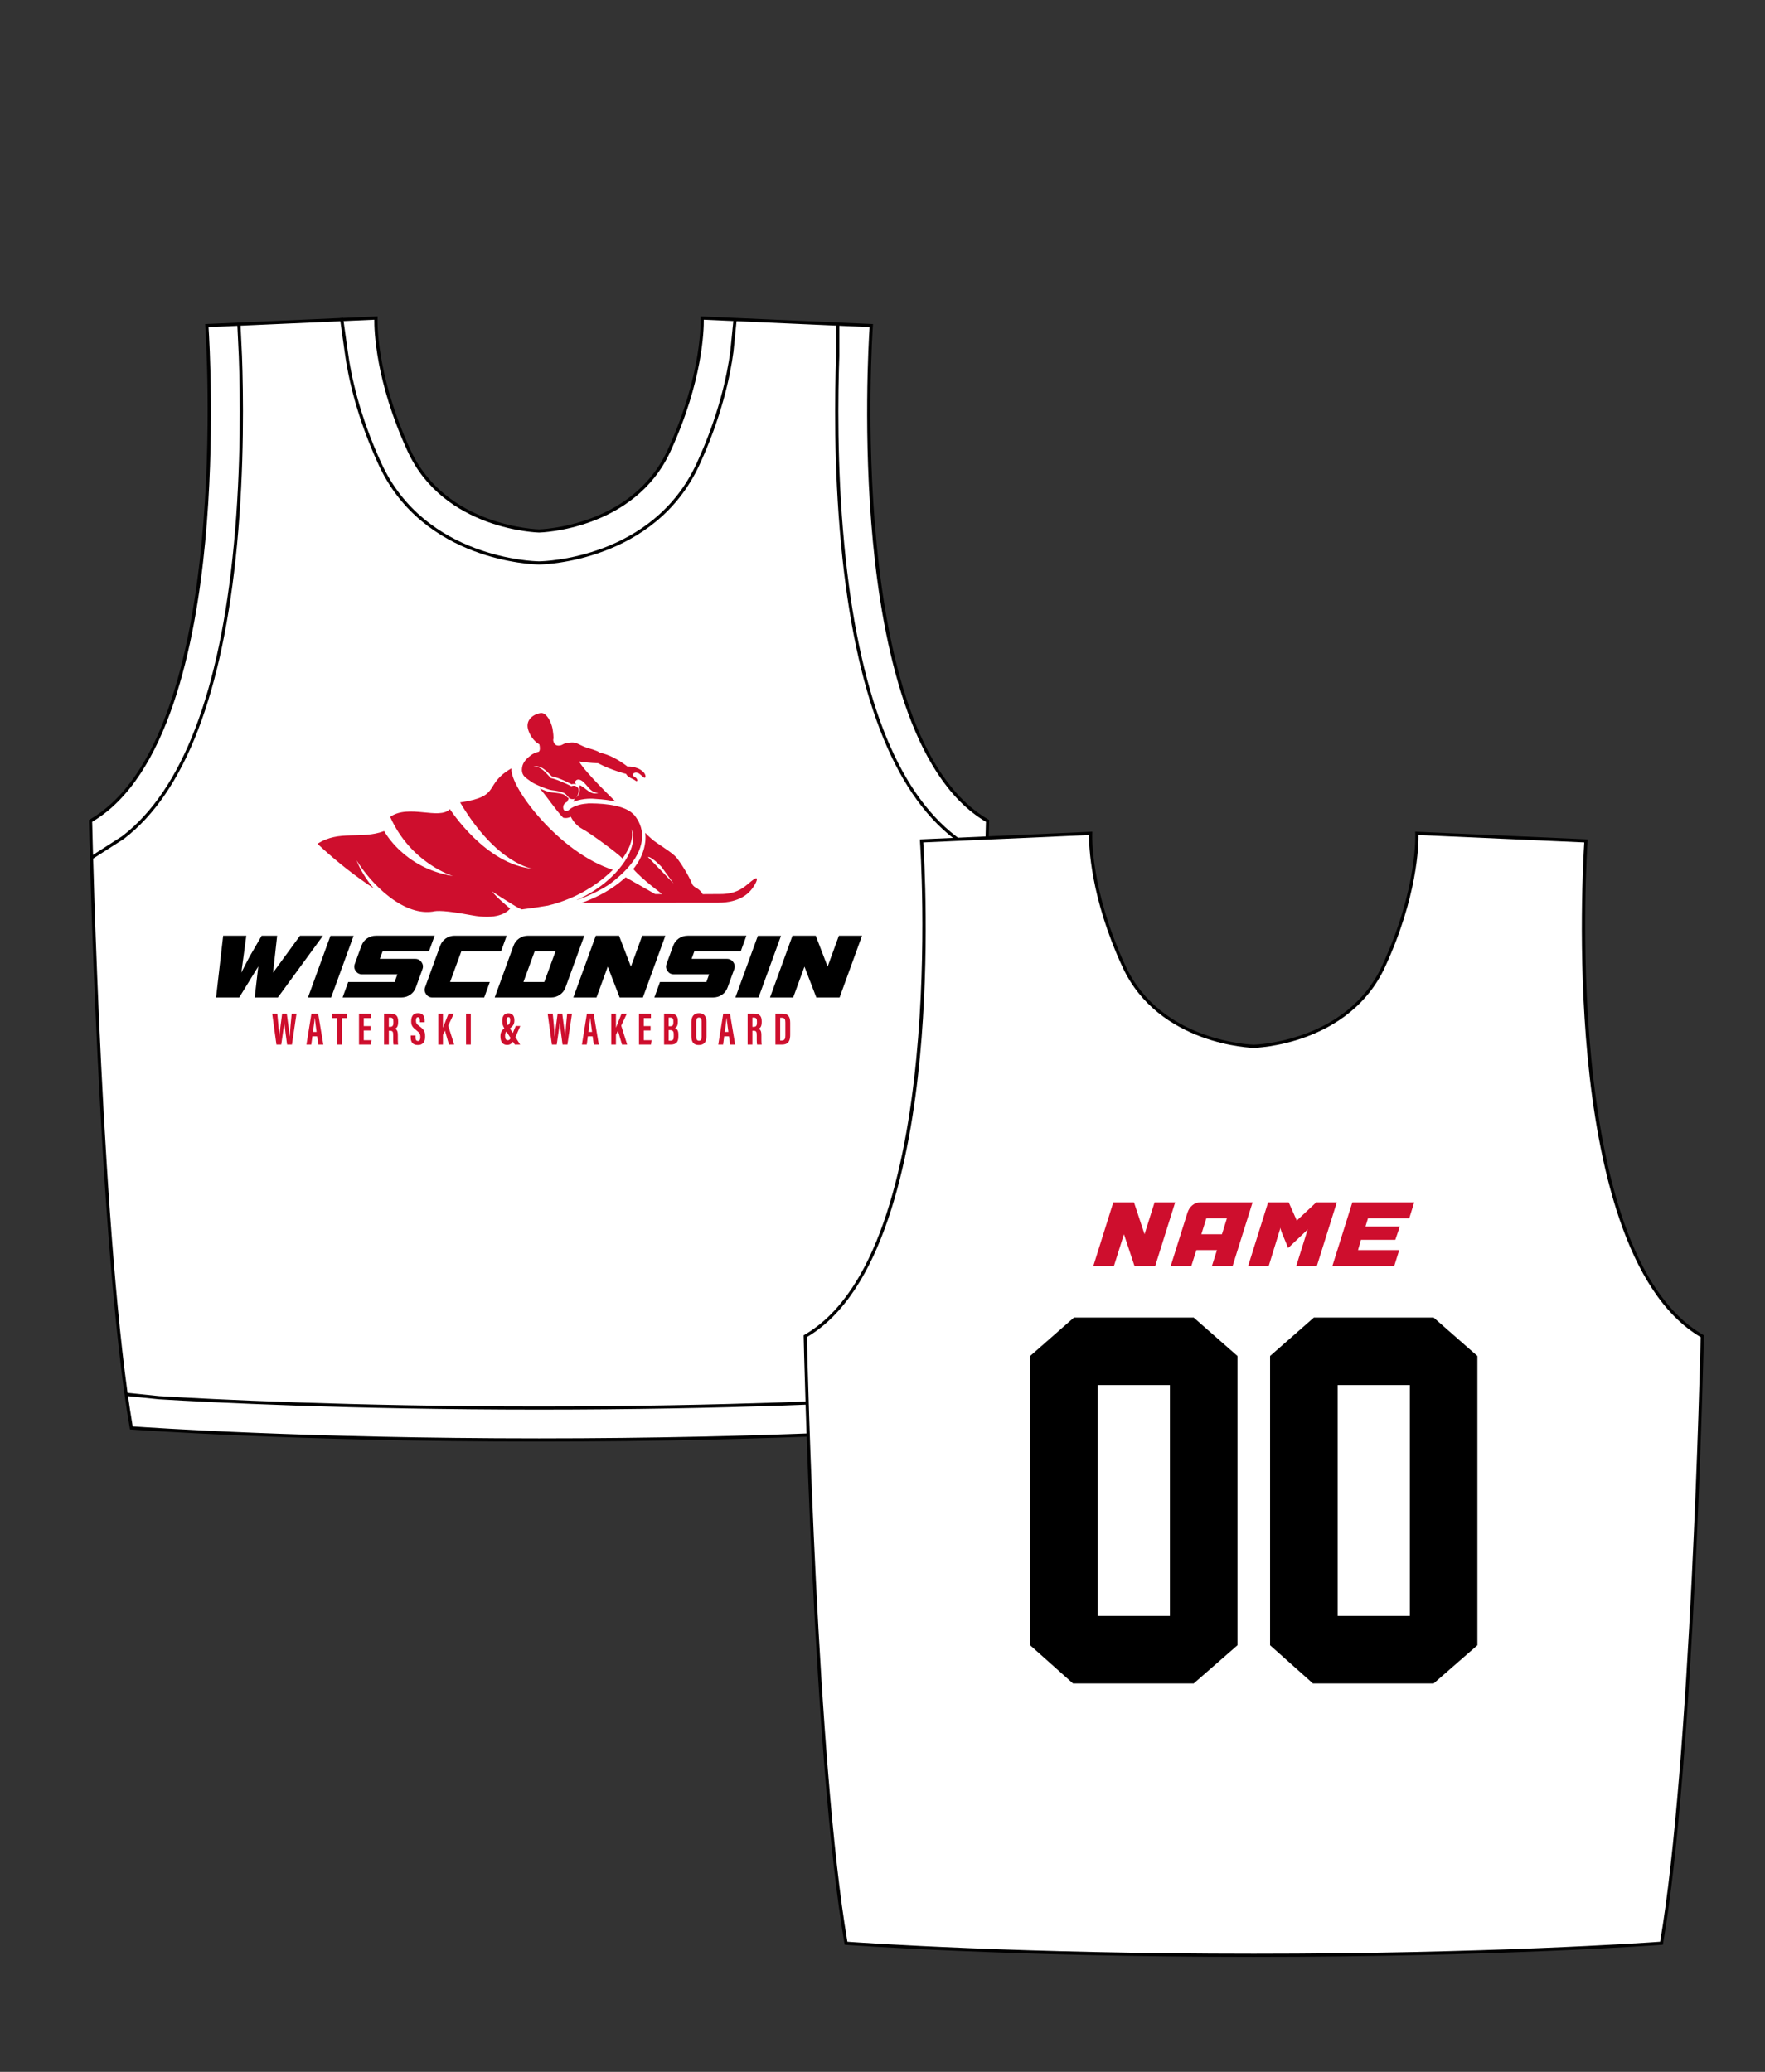 <?xml version="1.0" encoding="utf-8"?>
<!-- Generator: Adobe Illustrator 28.3.0, SVG Export Plug-In . SVG Version: 6.00 Build 0)  -->
<svg version="1.1" id="Layer_1" xmlns="http://www.w3.org/2000/svg" xmlns:xlink="http://www.w3.org/1999/xlink" x="0px" y="0px"
	 viewBox="0 0 460 540" enable-background="new 0 0 460 540" xml:space="preserve">
<rect x="0" y="0" width="460" height="540" fill="#333333" stroke="none"/>
<g>
	<g>
		<g>
			<path fill="#FFFFFF" d="M227.077,84.863l-44.08-1.968c0,0,0.787,14.168-8.658,34.634c-9.446,20.466-33.847,20.859-33.847,20.859
				s-24.401-0.393-33.847-20.859s-8.659-34.634-8.659-34.634l-44.08,1.968c0,0,7.871,107.051-30.305,129.091
				c0,0,2.361,110.199,10.626,158.215c0,0,41.718,3.149,106.264,3.149s106.264-3.149,106.264-3.149
				c8.265-48.015,10.626-158.215,10.626-158.215C219.206,191.914,227.077,84.863,227.077,84.863z"/>
			<path d="M140.492,375.734c-63.823,0-105.878-3.119-106.295-3.15l-0.324-0.024l-0.055-0.32
				c-8.177-47.497-10.609-157.174-10.633-158.276l-0.006-0.246l0.214-0.124C60.91,191.935,53.569,85.962,53.491,84.894l-0.032-0.428
				l44.969-2.007l-0.025,0.459c-0.008,0.141-0.665,14.316,8.62,34.437c9.225,19.985,33.235,20.613,33.477,20.617
				c0.228-0.004,24.237-0.632,33.462-20.618c9.285-20.12,8.628-34.295,8.62-34.436l-0.025-0.459l44.969,2.007l-0.032,0.428
				c-0.078,1.068-7.416,107.042,30.098,128.699l0.214,0.124l-0.006,0.246c-0.023,1.103-2.456,110.78-10.633,158.276l-0.055,0.32
				l-0.324,0.024C246.369,372.615,204.314,375.734,140.492,375.734z M34.584,371.777c4.033,0.29,45.074,3.124,105.908,3.124
				c60.836,0,101.874-2.834,105.907-3.124c7.935-46.513,10.428-151.745,10.561-157.586c-19.713-11.599-26.903-46.075-29.462-73.007
				c-2.583-27.198-1.099-52.362-0.865-55.923l-43.208-1.929c0.031,2.609-0.264,16.076-8.708,34.373
				c-9.446,20.466-33.972,21.097-34.218,21.101c-0.26-0.004-24.786-0.635-34.232-21.101c-8.444-18.296-8.739-31.763-8.708-34.373
				L54.351,85.26c0.233,3.561,1.718,28.725-0.865,55.923c-2.559,26.932-9.749,61.409-29.462,73.007
				C24.156,220.032,26.649,325.264,34.584,371.777z"/>
		</g>
		<path fill="#010101" d="M257.126,225.2l-8.44-6.56c-15.883-12.157-25.803-37.953-29.48-76.669
			c-1.945-20.476-1.644-39.598-1.29-49.174l-0.001-8.336h0.834v8.352c-0.354,9.571-0.654,28.652,1.287,49.08
			c3.654,38.477,13.465,64.076,29.159,76.088l8.443,6.561L257.126,225.2z"/>
		<path fill="#010101" d="M140.357,147.135c-1.228-0.02-30.039-0.772-41.655-25.94c-5.759-12.476-8.011-22.96-8.887-29.559
			l-1.214-8.683l0.824-0.115l1.215,8.686c0.869,6.544,3.104,16.94,8.817,29.322c11.399,24.698,39.707,25.437,40.906,25.457h0.262
			c1.192-0.02,29.5-0.758,40.899-25.457c5.717-12.386,7.95-22.78,8.816-29.319l0.815-8.162l0.828,0.083l-0.816,8.175
			c-0.875,6.609-3.127,17.091-8.888,29.572c-11.616,25.168-40.428,25.92-41.648,25.94H140.357z"/>
		<path fill="#010101" d="M23.826,224.07l-0.449-0.701l8.441-5.409c15.666-11.993,25.477-37.593,29.131-76.068
			c1.941-20.428,1.641-39.509,1.288-49.064l-0.393-8.318l0.832-0.039l0.393,8.322c0.354,9.58,0.655,28.703-1.29,49.178
			c-3.678,38.715-13.597,64.511-29.483,76.67L23.826,224.07z"/>
		<path fill="#010101" d="M140.491,367.402c-49.286,0-85.723-1.885-99.101-2.696l-8.555-0.876l0.084-0.829l8.538,0.875
			c13.354,0.809,49.77,2.693,99.033,2.693c49.265,0,85.681-1.884,99.051-2.695l8.521-0.874l0.084,0.829l-8.538,0.875
			C226.215,365.517,189.778,367.402,140.491,367.402z"/>
	</g>
	<g>
		<g>
			<path fill="#FFFFFF" d="M413.348,219.173l-44.08-1.968c0,0,0.787,14.168-8.658,34.634s-33.847,20.859-33.847,20.859
				s-24.401-0.393-33.847-20.859c-9.446-20.466-8.659-34.634-8.659-34.634l-44.08,1.968c0,0,7.871,107.051-30.305,129.091
				c0,0,2.361,110.199,10.626,158.215c0,0,41.718,3.149,106.264,3.149s106.264-3.149,106.264-3.149
				c8.265-48.015,10.626-158.215,10.626-158.215C405.476,326.223,413.348,219.173,413.348,219.173z"/>
			<path d="M326.763,510.043c-63.823,0-105.878-3.119-106.295-3.15l-0.324-0.024l-0.055-0.32
				c-8.176-47.497-10.608-157.174-10.632-158.276l-0.006-0.246l0.214-0.124c37.513-21.657,30.176-127.631,30.098-128.699
				l-0.032-0.428l44.968-2.007l-0.025,0.459c-0.008,0.141-0.665,14.316,8.621,34.437c9.224,19.985,33.234,20.613,33.476,20.617
				c0.228-0.004,24.238-0.632,33.462-20.617c9.285-20.12,8.628-34.296,8.62-34.437l-0.025-0.459l44.969,2.007l-0.032,0.428
				c-0.078,1.068-7.415,107.042,30.098,128.699l0.214,0.124l-0.006,0.246c-0.023,1.103-2.456,110.78-10.632,158.276l-0.055,0.32
				l-0.324,0.024C432.641,506.924,390.585,510.043,326.763,510.043z M220.854,506.086c4.033,0.29,45.074,3.124,105.908,3.124
				c60.836,0,101.875-2.834,105.908-3.124c7.934-46.513,10.427-151.745,10.56-157.586c-19.712-11.599-26.902-46.075-29.461-73.007
				c-2.584-27.198-1.1-52.362-0.866-55.923l-43.208-1.929c0.031,2.609-0.264,16.076-8.708,34.373
				c-9.445,20.466-33.972,21.097-34.218,21.101c-0.26-0.004-24.786-0.635-34.231-21.101c-8.445-18.296-8.74-31.763-8.709-34.373
				l-43.207,1.929c0.233,3.561,1.718,28.725-0.866,55.923c-2.559,26.932-9.749,61.409-29.461,73.007
				C210.428,354.341,212.921,459.573,220.854,506.086z"/>
		</g>
	</g>
	<g>
		<g>
			<path d="M78.188,243.88l-7.023,9.623l1.066-9.623H68.2l-3.147,5.436c-0.018,0.052-0.169,0.343-0.455,0.871
				c-0.286,0.529-0.594,1.118-0.923,1.769c-0.329,0.65-0.59,1.175-0.78,1.573l1.3-9.649H58.16l-1.847,16.1h6.034l4.967-8.089
				l-0.936,8.089h6.035l11.756-16.1H78.188z"/>
			<polygon points="86.12,243.905 80.268,259.979 86.302,259.979 92.154,243.905 			"/>
			<path d="M108.201,249.913h-9.207l0.729-2.003h12.094l1.456-4.031H97.98c-0.868,0-1.643,0.238-2.328,0.715
				c-0.685,0.477-1.175,1.123-1.469,1.938l-1.717,4.708c-0.243,0.659-0.16,1.274,0.248,1.847c0.407,0.572,0.958,0.858,1.651,0.858
				h9.207l-0.728,2.003H90.749l-1.456,4.031h15.293c0.867,0,1.643-0.234,2.328-0.702c0.685-0.468,1.175-1.109,1.469-1.925
				l1.717-4.734c0.242-0.658,0.16-1.274-0.247-1.846C109.445,250.2,108.894,249.913,108.201,249.913z"/>
			<path d="M120.244,247.911h10.352l1.456-4.031h-13.577c-0.849,0-1.617,0.238-2.301,0.715c-0.685,0.477-1.175,1.123-1.469,1.938
				l-3.902,10.742c-0.242,0.641-0.165,1.253,0.234,1.834c0.399,0.581,0.945,0.871,1.639,0.871H126.2l1.456-4.031h-10.352
				L120.244,247.911z"/>
			<path d="M137.592,243.88c-0.85,0-1.617,0.238-2.302,0.715c-0.685,0.477-1.175,1.123-1.469,1.938l-4.89,13.447h14.695
				c0.849,0,1.617-0.238,2.302-0.715c0.685-0.477,1.175-1.122,1.469-1.938l4.89-13.447H137.592z M141.857,255.948h-5.436l2.94-8.037
				h5.436L141.857,255.948z"/>
			<polygon points="167.372,243.88 164.433,251.943 161.338,243.88 155.278,243.88 149.426,259.979 155.46,259.979 158.398,251.943 
				161.494,259.979 167.554,259.979 173.406,243.88 			"/>
			<path d="M189.454,249.913h-9.207l0.728-2.003h12.094l1.456-4.031h-15.294c-0.867,0-1.643,0.238-2.327,0.715
				c-0.685,0.477-1.175,1.123-1.47,1.938l-1.716,4.708c-0.243,0.659-0.161,1.274,0.247,1.847c0.408,0.572,0.958,0.858,1.652,0.858
				h9.207l-0.728,2.003h-12.094l-1.456,4.031h15.294c0.867,0,1.642-0.234,2.328-0.702c0.685-0.468,1.175-1.109,1.469-1.925
				l1.716-4.734c0.243-0.658,0.161-1.274-0.247-1.846C190.698,250.2,190.147,249.913,189.454,249.913z"/>
			<polygon points="197.516,243.905 191.664,259.979 197.698,259.979 203.551,243.905 			"/>
			<polygon points="218.635,243.88 215.696,251.943 212.601,243.88 206.541,243.88 200.689,259.979 206.723,259.979 
				209.662,251.943 212.757,259.979 218.817,259.979 224.67,243.88 			"/>
		</g>
		<g>
			<path fill="#CE0E2D" d="M195.983,231.668c1.1-1.468,1.461-2.544,1.206-2.707c-0.281-0.19-1.125,0.468-2.36,1.523
				c-1.471,1.256-3.433,2.54-7.031,2.54l-4.662,0.027c-0.208-0.387-0.701-1.123-1.873-1.762c-0.436-0.238-0.795-0.602-0.963-1.07
				c-0.679-1.891-3.082-5.625-3.99-6.699c-1.042-1.232-3.884-2.927-5.818-4.317c-1.423-1.172-2.054-1.814-2.333-2.164
				c0.041,0.358,0.06,0.722,0.08,1.094c-0.021,0.487-0.007,0.991-0.096,1.49c-0.247,2.014-1.085,4.053-2.285,5.784
				c-0.232,0.396-0.529,0.739-0.813,1.089c2.425,2.808,7.545,6.536,7.545,6.536h-1.833l-7.705-4.384
				c-0.081,0.079-0.16,0.16-0.242,0.236c-0.38,0.318-0.754,0.631-1.12,0.938c-1.48,1.21-2.969,2.142-4.241,2.861
				c-1.272,0.719-2.852,1.469-4.612,2.176c-0.396,0.148-0.803,0.296-1.215,0.442c3.205-0.003,35.381-0.031,35.574-0.031
				C192.815,235.271,195.14,232.794,195.983,231.668z M168.833,223.332c1.075-0.045,3.558,2.587,3.558,2.587l3.145,4.334
				L168.833,223.332z"/>
			<path fill="#CE0E2D" d="M156.876,231.665c0.603-0.341,1.258-0.73,1.937-1.171c3.393-2.579,8.545-6.989,8.545-12.686
				c0-2.041-0.837-3.897-2.071-5.402c-0.11-0.103-0.226-0.212-0.356-0.338c-2.692-2.608-9.501-2.701-11.694-2.659l-0.033,0.018
				c-1.195,0.07-3.304,0.359-4.698,1.483c-1.739,1.649-2.48-1.281-0.72-1.9c0.148-0.308,0.302-0.611,0.452-0.917
				c-0.291-0.199-0.567-0.464-0.837-0.696c-0.459-0.418-1.091-0.532-1.746-0.644c-0.649-0.104-1.304-0.168-1.91-0.228
				c-0.669-0.079-1.2-0.28-1.653-0.434c-0.408-0.15-0.886-0.338-1.392-0.561c1.849,2.091,4.113,5.576,6.071,7.601
				c1.07,0.287,2.001-0.25,2.001-0.25s0.94,2.104,2.98,3.161c1.927,0.999,9.198,6.311,10.494,7.715
				c0.71-0.988,1.327-2.033,1.79-3.103c0.308-0.775,0.554-1.557,0.657-2.333c0.092-0.775,0.054-1.533-0.115-2.231
				c0.288,0.655,0.448,1.431,0.454,2.254c-0.004,0.823-0.173,1.673-0.424,2.52c-0.549,1.677-1.472,3.313-2.584,4.754
				c-2.214,2.911-5.046,5.127-7.176,6.502c-1.072,0.683-2.385,1.457-3.887,2.158c-0.227,0.106-0.465,0.207-0.7,0.31
				c0.07-0.013,0.147-0.028,0.222-0.043c0.661-0.241,1.311-0.486,1.934-0.731C154.119,233.096,155.646,232.36,156.876,231.665z"/>
			<path fill="#CE0E2D" d="M145.757,235.186c1.67-0.552,3.275-1.221,4.715-1.926c1.44-0.705,2.704-1.462,3.741-2.123
				c1.607-1.037,3.629-2.548,5.51-4.436c-13.891-4.414-26.923-21.536-26.425-26.441c-7.468,4.32-2.409,7.272-13.375,8.885
				c9.609,16.201,18.966,17.285,18.966,17.285c-12.369-1.04-21.632-15.551-21.632-15.551c-2.815,2.926-10.682-1.392-15.57,2.025
				c5.43,12.158,16.363,15.425,16.363,15.425c-12.857-2.058-17.92-11.715-17.92-11.715c-6.157,2.274-11.627-0.381-17.39,3.311
				c5.312,4.981,10.388,8.788,14.651,11.601c-2.011-2.376-3.562-4.958-4.457-7.28c1.988,3.186,5.074,6.903,8.75,9.659
				c1.829,1.374,3.803,2.488,5.732,3.128c1.928,0.656,3.786,0.784,5.283,0.572l0.001,0.006c1.147-0.292,3.236-0.366,10.354,0.962
				c6.287,1.174,8.905-0.594,9.911-1.759c0,0-3.435-2.78-4.749-4.49c3.16,2.097,6.525,4.124,6.934,4.32
				c0.268,0.139,0.54,0.257,0.811,0.384c2.53-0.314,4.794-0.638,6.836-1C143.788,235.788,144.783,235.509,145.757,235.186z"/>
			<path fill="#CE0E2D" d="M75.504,270.078h-0.025c-0.164-1.777-0.499-4.053-0.738-5.878h-1.209
				c-0.229,1.765-0.566,4.228-0.751,5.933h-0.022c-0.062-1.522-0.31-4.195-0.496-5.933h-1.322l1.103,8.058h1.257
				c0.241-1.737,0.592-3.921,0.779-5.614h0.022c0.172,1.658,0.489,3.808,0.716,5.614h1.268l1.19-8.058h-1.256
				C75.835,266.026,75.599,268.504,75.504,270.078z"/>
			<path fill="#CE0E2D" d="M81.164,264.2l-1.298,8.058h1.264l0.282-2.155h1.24l0.317,2.155h1.299l-1.348-8.058H81.164z
				 M81.569,268.959c0.161-1.189,0.403-2.915,0.438-3.578h0.046c0.092,0.911,0.268,2.209,0.452,3.578H81.569z"/>
			<polygon fill="#CE0E2D" points="86.526,265.353 87.82,265.353 87.82,272.258 89.063,272.258 89.063,265.353 90.365,265.353 
				90.365,264.2 86.526,264.2 			"/>
			<polygon fill="#CE0E2D" points="94.804,268.577 96.575,268.577 96.575,267.434 94.804,267.434 94.804,265.353 96.673,265.353 
				96.673,264.2 93.561,264.2 93.561,272.258 96.688,272.258 96.845,271.115 94.804,271.115 			"/>
			<path fill="#CE0E2D" d="M101.818,264.2h-1.721v8.058h1.243v-3.603h0.289c0.721,0,0.847,0.225,0.847,1.208
				c0,0.585-0.022,1.909,0.085,2.396h1.2c-0.086-0.489-0.074-1.798-0.074-2.476c0-1.093-0.268-1.432-0.739-1.653
				c0.312-0.128,0.82-0.442,0.82-1.681v-0.307C103.769,264.691,103.044,264.2,101.818,264.2z M102.524,266.504
				c0,0.876-0.242,1.124-0.899,1.124h-0.285v-2.402h0.351c0.705,0,0.833,0.379,0.833,1.002V266.504z"/>
			<path fill="#CE0E2D" d="M109.228,267.392c-0.709-0.518-0.816-0.797-0.816-1.367c0-0.534,0.107-0.885,0.51-0.885
				c0.413,0,0.508,0.339,0.508,0.9v0.397h1.232v-0.43c0-0.874-0.23-1.935-1.717-1.936c-1.455-0.002-1.776,1.07-1.776,2.132
				c0,1.193,0.463,1.63,1.33,2.315c0.864,0.682,1.051,0.951,1.051,1.816c0,0.524-0.126,0.982-0.61,0.982
				c-0.472,0-0.652-0.334-0.652-0.933v-0.498h-1.243v0.478c0,1.061,0.364,2.011,1.854,2.011c1.504,0,1.904-1.083,1.904-2.226
				C110.803,268.801,110.434,268.283,109.228,267.392z"/>
			<path fill="#CE0E2D" d="M118.282,264.2h-1.384c-0.444,1.108-1.134,2.843-1.443,3.64h-0.012v-3.64h-1.222v8.058h1.222v-2.543
				l0.519-1.085l1.053,3.628h1.353l-1.555-4.927L118.282,264.2z"/>
			<rect x="121.458" y="264.2" fill="#CE0E2D" width="1.243" height="8.058"/>
			<path fill="#CE0E2D" d="M134.418,267.411l-0.772,1.821l-0.743-1.172c0.88-0.715,1.158-1.172,1.158-2.143
				c0-1.2-0.531-1.814-1.575-1.814c-0.993,0-1.581,0.661-1.581,1.914c0,0.885,0.122,1.311,0.529,1.982
				c-0.68,0.592-1.013,1.078-1.013,2.126c0,1.341,0.552,2.227,1.742,2.227c0.657,0,1.128-0.281,1.534-0.835l0.478,0.741h1.388
				l-1.224-1.931l1.257-2.916H134.418z M132.505,265.108c0.364,0,0.45,0.304,0.45,0.788c0,0.629-0.14,0.922-0.579,1.318
				c-0.271-0.458-0.323-0.75-0.323-1.324C132.053,265.465,132.16,265.108,132.505,265.108z M132.336,271.13
				c-0.446,0-0.703-0.344-0.703-1.113c0-0.566,0.08-0.865,0.344-1.168l1.098,1.703C132.883,270.939,132.703,271.13,132.336,271.13z"
				/>
			<path fill="#CE0E2D" d="M147.298,270.078h-0.025c-0.164-1.777-0.499-4.053-0.738-5.878h-1.209
				c-0.229,1.765-0.566,4.228-0.751,5.933h-0.022c-0.062-1.522-0.31-4.195-0.496-5.933h-1.322l1.103,8.058h1.257
				c0.241-1.737,0.592-3.921,0.779-5.614h0.022c0.172,1.658,0.489,3.808,0.716,5.614h1.268l1.19-8.058h-1.256
				C147.629,266.026,147.393,268.504,147.298,270.078z"/>
			<path fill="#CE0E2D" d="M152.958,264.2l-1.298,8.058h1.264l0.282-2.155h1.24l0.317,2.155h1.299l-1.348-8.058H152.958z
				 M153.363,268.959c0.161-1.189,0.403-2.915,0.438-3.578h0.046c0.092,0.911,0.268,2.209,0.452,3.578H153.363z"/>
			<path fill="#CE0E2D" d="M163.37,264.2h-1.384c-0.444,1.108-1.134,2.843-1.443,3.64h-0.012v-3.64h-1.222v8.058h1.222v-2.543
				l0.519-1.085l1.053,3.628h1.353l-1.555-4.927L163.37,264.2z"/>
			<polygon fill="#CE0E2D" points="167.78,268.577 169.551,268.577 169.551,267.434 167.78,267.434 167.78,265.353 169.649,265.353 
				169.649,264.2 166.537,264.2 166.537,272.258 169.664,272.258 169.821,271.115 167.78,271.115 			"/>
			<path fill="#CE0E2D" d="M175.911,267.95c0.353-0.146,0.748-0.476,0.748-1.619v-0.296c0-1.182-0.536-1.834-1.931-1.834h-1.655
				v8.058h1.764c1.402,0,1.97-0.718,1.97-2.08v-0.611C176.808,268.394,176.27,268.093,175.911,267.95z M174.274,265.226h0.384
				c0.595,0,0.832,0.258,0.832,0.926v0.315c0,0.799-0.207,1.014-0.902,1.014h-0.314V265.226z M175.585,270.145
				c0,0.78-0.179,1.098-0.896,1.098h-0.415v-2.757h0.32c0.792,0,0.992,0.337,0.992,1.123V270.145z"/>
			<path fill="#CE0E2D" d="M182.177,264.082c-1.201,0-1.978,0.704-1.978,2.247v3.793c0,1.504,0.59,2.253,1.899,2.253
				c1.365,0,2.02-0.73,2.02-2.274v-3.763C184.119,264.788,183.399,264.082,182.177,264.082z M182.853,270.252
				c0,0.709-0.216,1.002-0.699,1.002c-0.448,0-0.69-0.315-0.69-0.985v-4.052c0-0.682,0.24-1.002,0.688-1.002
				c0.504,0,0.7,0.353,0.7,0.993V270.252z"/>
			<path fill="#CE0E2D" d="M188.494,264.2l-1.298,8.058h1.264l0.282-2.155h1.24l0.317,2.155h1.299l-1.348-8.058H188.494z
				 M188.899,268.959c0.161-1.189,0.403-2.915,0.438-3.578h0.046c0.092,0.911,0.268,2.209,0.452,3.578H188.899z"/>
			<path fill="#CE0E2D" d="M196.567,264.2h-1.721v8.058h1.243v-3.603h0.289c0.721,0,0.847,0.225,0.847,1.208
				c0,0.585-0.022,1.909,0.085,2.396h1.2c-0.086-0.489-0.074-1.798-0.074-2.476c0-1.093-0.268-1.432-0.739-1.653
				c0.312-0.128,0.82-0.442,0.82-1.681v-0.307C198.517,264.691,197.793,264.2,196.567,264.2z M197.273,266.504
				c0,0.876-0.242,1.124-0.899,1.124h-0.285v-2.402h0.351c0.705,0,0.833,0.379,0.833,1.002V266.504z"/>
			<path fill="#CE0E2D" d="M203.819,264.2h-1.724v8.058h1.721c1.916,0,2.128-1.355,2.128-2.587v-3.09
				C205.944,265.085,205.528,264.2,203.819,264.2z M204.679,269.84c0,0.834-0.125,1.36-0.942,1.36h-0.399v-5.932h0.391
				c0.819,0,0.949,0.474,0.949,1.215V269.84z"/>
			<path fill="#CE0E2D" d="M137.431,203.023c0.505,0.381,1.071,0.774,1.62,1.103c0.161,0.085,0.323,0.167,0.486,0.247
				c1.001,0.492,2.013,0.883,2.756,1.155c0.433,0.149,0.966,0.346,1.515,0.423c0.611,0.076,1.273,0.168,1.941,0.318
				c0.015,0.003,0.029,0.008,0.044,0.011c0.265,0.062,0.529,0.137,0.79,0.233c0.054,0.02,0.109,0.034,0.163,0.056
				c0.332,0.126,0.644,0.356,0.867,0.599c0.252,0.276,0.466,0.55,0.695,0.781c0.053,0.054,0.107,0.104,0.163,0.152
				c0.269,0.133,0.594,0.206,0.989,0.179c0.101-0.007,0.205-0.047,0.308-0.105l-0.303,0.765l0.028,0.007
				c2.659-0.995,5.116-0.791,5.714-0.72c2.13,0.116,3.837,0.372,5.197,0.683c-0.912-0.923-7.807-7.532-9.506-10.461
				c2.662,0.452,4.926,0.46,4.926,0.46c3.648,1.907,7.35,2.796,7.35,2.796c0.41,0.771,0.779,0.83,2.211,1.591
				c0.132,0.07,0.604,0.578,0.706,0.129c0.053-0.234-0.163-0.681-0.844-1.046c-0.414-0.221-0.246-0.243-0.361-0.64
				c0.612-0.477,0.891-0.451,1.477-0.231c0.431,0.162,1.452,1.31,1.664,1.209c0.501-0.24,0.002-1.2-0.389-1.554
				c-1.742-1.58-4.107-1.377-4.107-1.377c-2.539-1.96-5.01-3.157-7.114-3.583c-1.075-0.698-2.166-0.884-3.872-1.463
				c-1.168-0.397-2.256-1.272-3.489-1.228c-2.545,0.09-2.148,0.73-3.353,0.823c-1.467,0.113-1.534-1.502-1.534-1.502
				c0.206-0.596-0.033-2.004-0.174-2.939c-0.088-0.585-0.583-2.146-1.4-3.153c-0.49-0.604-1.097-1.008-1.802-0.882
				c-1.879,0.338-4.06,1.885-3.053,4.61c1.006,2.725,2.825,3.52,2.825,3.52c0.441,1.952-0.295,1.991-0.295,1.991
				c-0.544,0.106-1.034,0.32-1.469,0.582c0,0,0.001-0.004,0.001-0.004s-0.028,0.017-0.07,0.044
				c-0.021,0.014-0.047,0.031-0.078,0.051c-0.065,0.042-0.129,0.086-0.192,0.13c-0.043,0.03-0.091,0.065-0.14,0.101
				c-0.674,0.494-1.855,1.506-2.164,2.731c-0.321,1.27-0.04,2.076,0.409,2.648C136.812,202.532,137.12,202.774,137.431,203.023z
				 M141.008,200.013c0.671,0.317,1.264,0.826,1.805,1.342c0.267,0.264,0.529,0.524,0.783,0.775l0.19,0.186
				c0.045,0.044,0.022,0.02,0.032,0.029l0.002-0.001l0.06,0.009c0.189,0.03,0.362,0.073,0.531,0.119
				c0.672,0.186,1.255,0.414,1.743,0.607c0.487,0.196,1.062,0.445,1.676,0.743c0.307,0.15,0.625,0.312,0.945,0.49
				c0.259,0.127,0.04,0.102,0.341,0.054c0.197-0.037,0.41-0.053,0.622-0.024c0.12,0.015,0.236,0.049,0.348,0.092
				c0.009-0.018,0.018-0.036,0.028-0.054c-0.549-0.499-0.035-1.368,0.911-1.172c1.848,0.548,2.439,3.45,4.919,3.443
				c-2.006,0.724-3.156-1.202-4.781-1.998l-0.211,0.534c0.006,0.01,0.015,0.019,0.021,0.03c0.026,0.046,0.047,0.073,0.084,0.144
				c0.025,0.08,0.03,0.12,0.038,0.174c0.024,0.202,0.017,0.39-0.004,0.577c-0.07,0.669-0.388,1.281-0.831,1.62
				c-0.047,0.036-0.094,0.072-0.144,0.101c0.445-0.404,0.691-1.059,0.697-1.74c0.002-0.154-0.009-0.313-0.036-0.46
				c-0.003-0.014-0.003-0.029-0.006-0.043c-0.018-0.097-0.026-0.089-0.09-0.179c-0.047-0.072-0.103-0.135-0.16-0.197
				c-0.159-0.181-0.356-0.309-0.568-0.378c-0.022-0.002-0.045-0.006-0.067-0.007c0.002-0.004,0.004-0.008,0.006-0.011
				c-0.066-0.017-0.132-0.032-0.2-0.037c-0.156-0.013-0.317,0.006-0.479,0.043l-0.348,0.089l-0.32-0.17
				c-0.315-0.162-0.63-0.311-0.934-0.452c-0.61-0.28-1.178-0.521-1.655-0.713c-0.398-0.158-0.868-0.343-1.378-0.509
				c-0.101-0.033-0.201-0.066-0.305-0.097c-0.157-0.047-0.318-0.09-0.475-0.12l-0.199-0.035c-0.064-0.031-0.141-0.135-0.162-0.149
				l-0.188-0.197c-0.036-0.039-0.075-0.081-0.112-0.12c-0.208-0.224-0.418-0.451-0.635-0.685c-0.503-0.532-1.03-1.051-1.623-1.407
				c-0.263-0.167-0.542-0.283-0.824-0.364c-0.345-0.099-0.693-0.143-1.021-0.126c0.254-0.065,0.542-0.083,0.84-0.061
				C140.247,199.734,140.639,199.826,141.008,200.013z"/>
		</g>
	</g>
	<g>
		<path fill="#CE0E2D" d="M284.947,329.972l5.205-16.594h5.391l2.753,8.31l2.614-8.31h5.367l-5.205,16.594h-5.391l-2.753-8.284
			l-2.614,8.284H284.947z"/>
		<path fill="#CE0E2D" d="M305.12,329.972l4.35-13.859c0.262-0.84,0.697-1.505,1.307-1.998c0.609-0.491,1.3-0.737,2.07-0.737h13.604
			l-5.205,16.594h-5.391l1.318-4.155h-5.367l-1.318,4.155H305.12z M314.397,317.533l-1.296,4.155h5.367l1.296-4.155H314.397z"/>
		<path fill="#CE0E2D" d="M325.294,329.972l5.205-16.594h5.367l2.105,4.745l5.066-4.745h5.367l-5.205,16.594h-5.367
			c0.74-2.395,1.742-5.603,3.008-9.624c-0.078,0.107-0.162,0.21-0.255,0.309s-0.193,0.201-0.301,0.308
			c-0.108,0.107-0.193,0.188-0.255,0.241l-4.303,4.075l-1.596-3.86c-0.016-0.054-0.062-0.178-0.14-0.375s-0.139-0.38-0.185-0.55
			c-0.046-0.169-0.069-0.344-0.069-0.522l-3.077,9.999H325.294z"/>
		<path fill="#CE0E2D" d="M367.282,317.533h-10.757l-0.648,2.145h8.953l-1.18,3.458h-8.953l-0.764,2.681h10.734l-1.295,4.155
			h-16.125l5.205-16.594h16.125L367.282,317.533z"/>
	</g>
	<g>
		<path d="M322.514,428.823L311.1,438.78h-31.447l-11.171-9.957v-75.402l11.413-10.017H311.1l11.414,10.017V428.823z
			 M304.907,421.174V361.01h-18.82v60.164H304.907z"/>
		<path d="M385.045,428.823l-11.414,9.957h-31.447l-11.171-9.957v-75.402l11.413-10.017h31.205l11.414,10.017V428.823z
			 M367.438,421.174V361.01h-18.82v60.164H367.438z"/>
	</g>
</g>
</svg>
